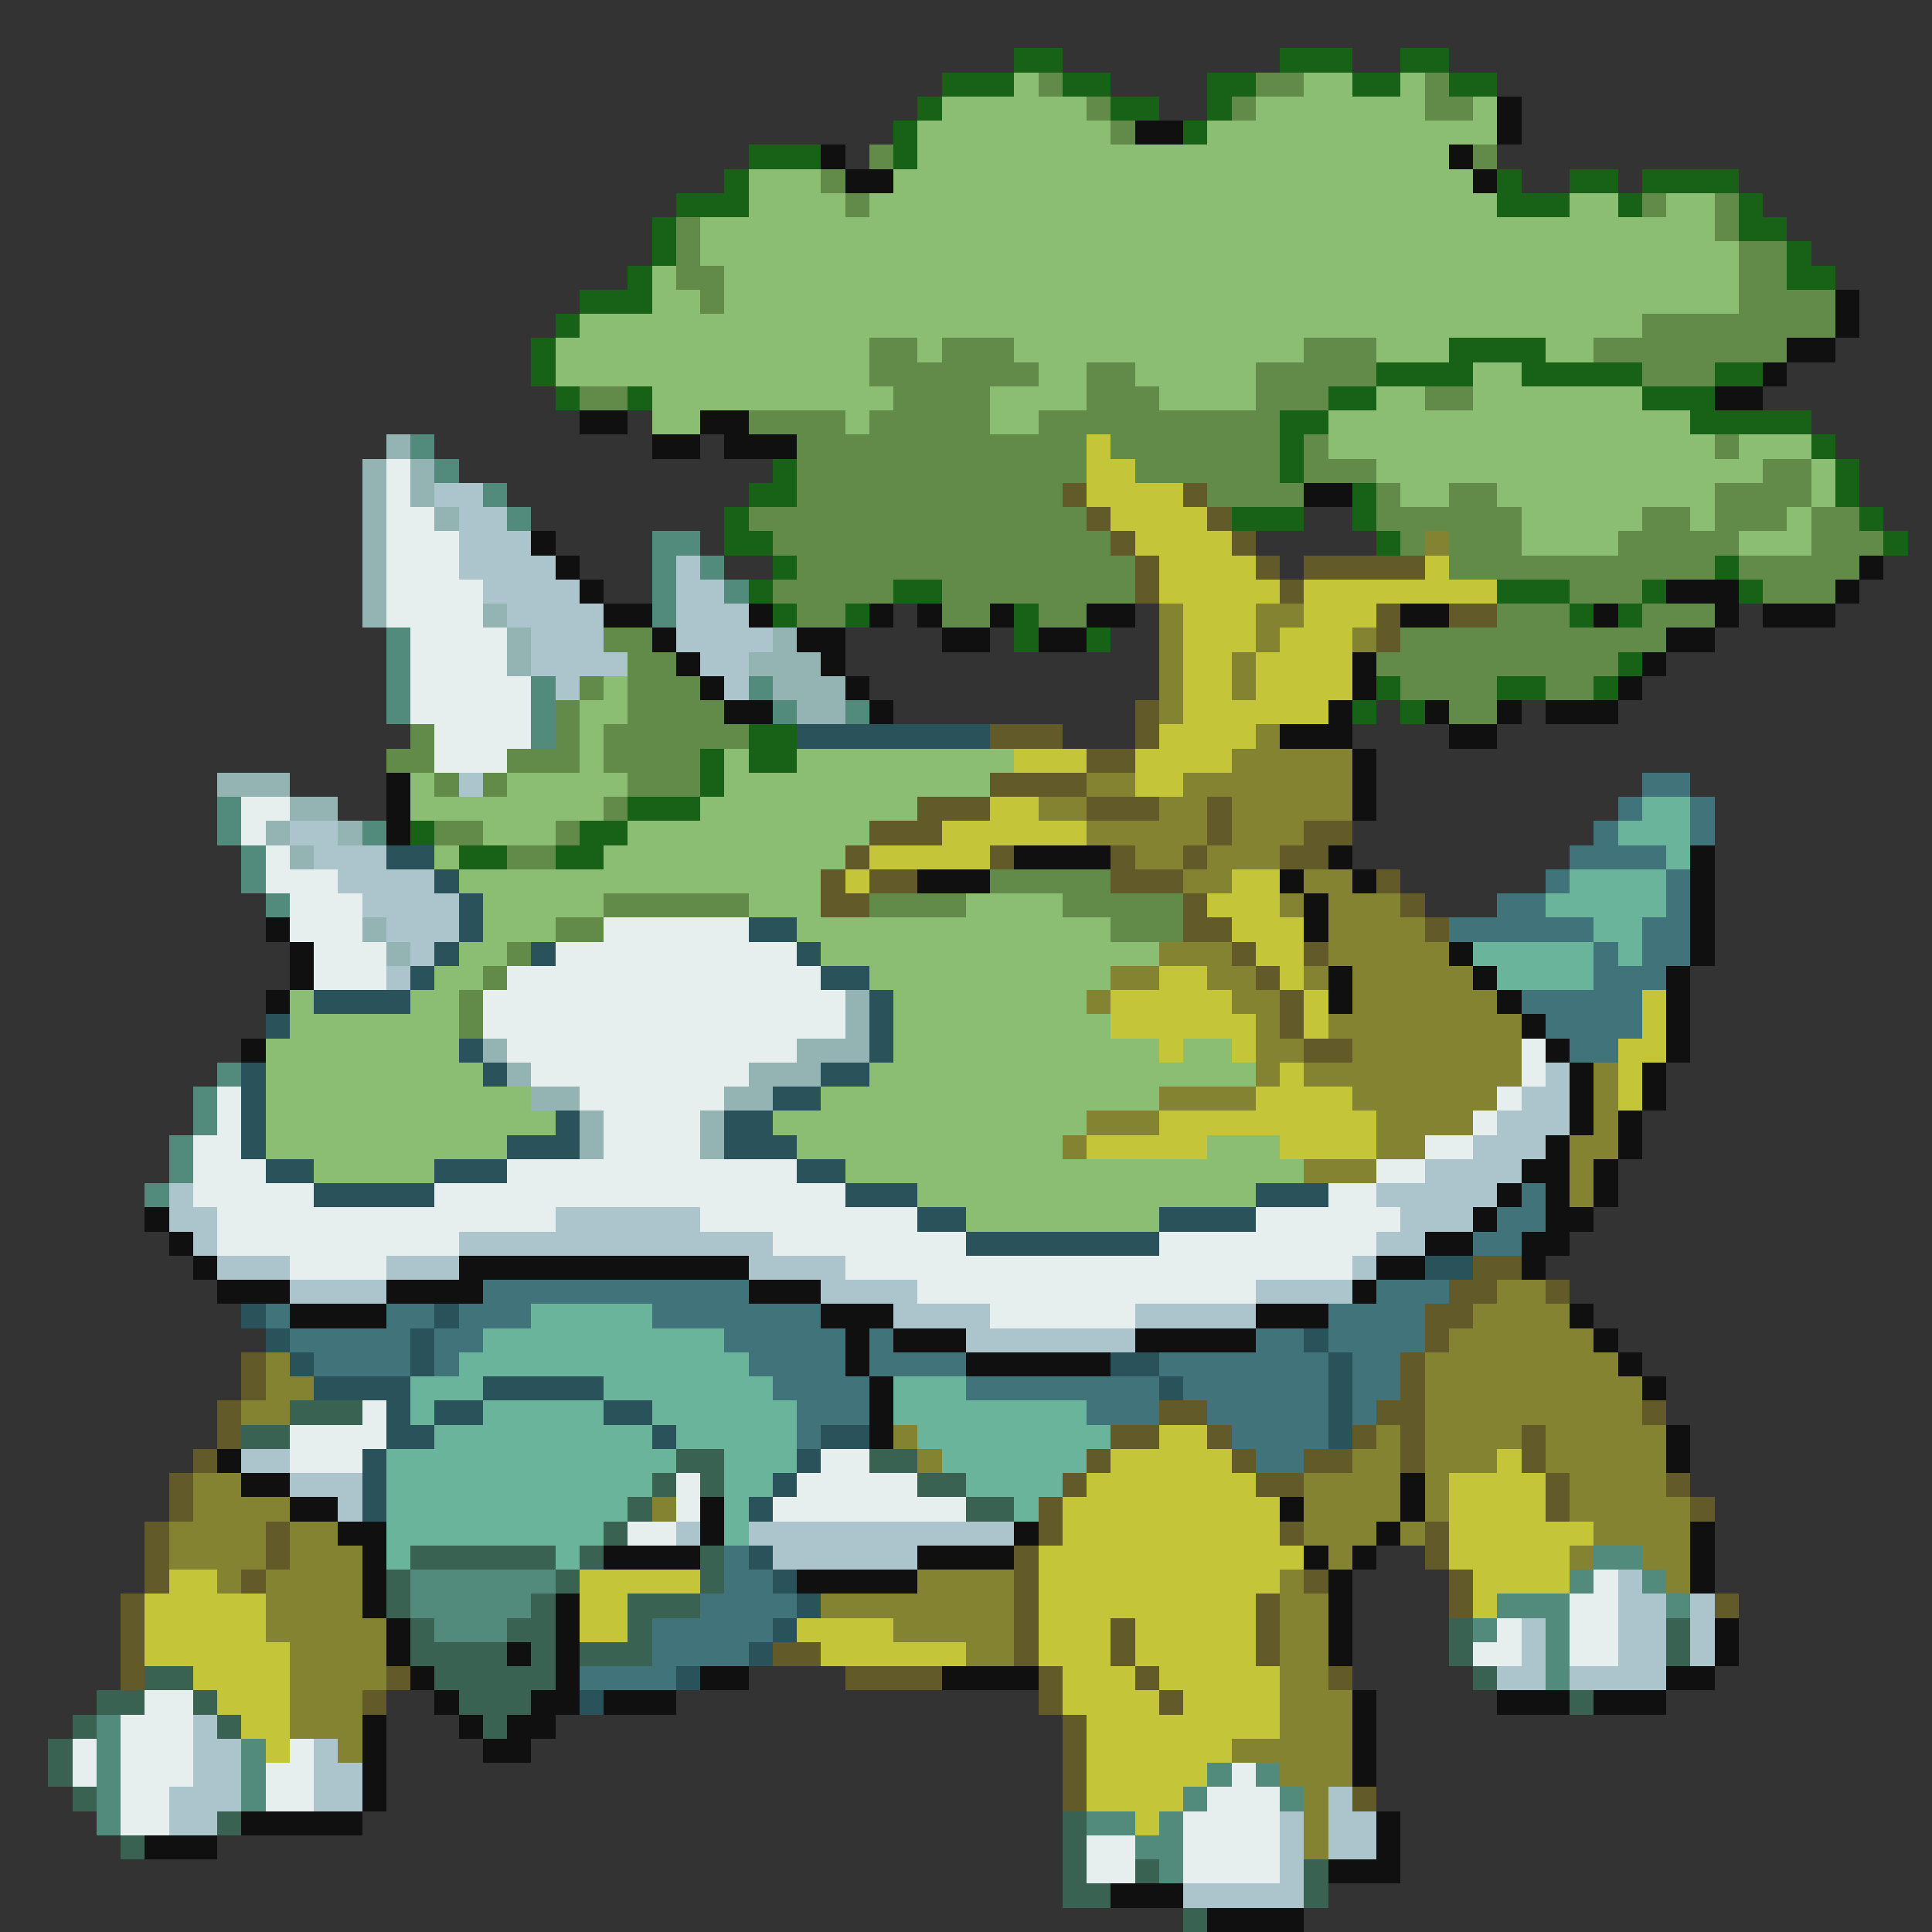 <svg xmlns="http://www.w3.org/2000/svg" viewBox="0 -0.5 80 80" shape-rendering="crispEdges">
<rect x="0" y="-0.5" width="80" height="80" fill="#333333" stroke="none"/>
<path stroke="#186218" d="M42 2h2M53 2h3M58 2h2M39 3h3M44 3h2M50 3h2M56 3h2M60 3h2M38 4h1M46 4h2M50 4h1M37 5h1M49 5h1M31 6h3M37 6h1M30 7h1M62 7h1M65 7h2M68 7h4M28 8h3M62 8h3M67 8h1M72 8h1M27 9h1M72 9h2M27 10h1M74 10h1M26 11h1M74 11h2M24 12h3M23 13h1M22 14h1M60 14h4M22 15h1M57 15h4M63 15h5M71 15h2M23 16h1M26 16h1M55 16h2M68 16h3M53 17h2M70 17h5M53 18h1M75 18h1M32 19h1M53 19h1M76 19h1M31 20h2M56 20h1M76 20h1M30 21h1M51 21h3M56 21h1M77 21h1M30 22h2M57 22h1M78 22h1M32 23h1M71 23h1M31 24h1M37 24h2M62 24h3M68 24h1M72 24h1M32 25h1M35 25h1M42 25h1M65 25h1M67 25h1M42 26h1M45 26h1M67 27h1M57 28h1M62 28h2M66 28h1M56 29h1M58 29h1M31 30h2M29 31h1M31 31h2M29 32h1M26 33h3M17 34h1M24 34h2M19 35h2M23 35h2" />
<path stroke="#8bbd73" d="M42 3h1M54 3h2M58 3h1M39 4h6M52 4h7M61 4h1M38 5h8M50 5h12M38 6h22M31 7h3M37 7h24M31 8h4M36 8h26M65 8h2M69 8h2M29 9h42M29 10h43M27 11h1M30 11h42M27 12h2M30 12h42M24 13h44M23 14h13M38 14h1M42 14h12M57 14h3M64 14h2M23 15h13M43 15h2M47 15h5M61 15h2M27 16h10M41 16h4M48 16h4M57 16h2M61 16h7M27 17h2M35 17h1M41 17h2M55 17h15M55 18h16M72 18h3M57 19h16M75 19h1M58 20h2M62 20h9M75 20h1M63 21h5M70 21h1M74 21h1M63 22h4M72 22h3M25 28h1M24 29h2M24 30h1M24 31h1M30 31h1M33 31h9M17 32h1M21 32h5M30 32h11M17 33h8M29 33h9M20 34h3M26 34h10M18 35h1M25 35h10M19 36h15M20 37h5M31 37h3M40 37h4M20 38h3M33 38h13M19 39h2M34 39h14M18 40h2M36 40h10M12 41h1M17 41h2M37 41h8M12 42h7M37 42h9M11 43h8M37 43h11M49 43h2M11 44h9M36 44h16M11 45h11M34 45h14M11 46h12M32 46h13M11 47h10M33 47h11M50 47h3M13 48h5M35 48h19M38 49h14M40 50h8" />
<path stroke="#628b4a" d="M43 3h1M52 3h2M59 3h1M45 4h1M51 4h1M59 4h2M46 5h1M36 6h1M61 6h1M34 7h1M35 8h1M68 8h1M71 8h1M28 9h1M71 9h1M28 10h1M72 10h2M28 11h2M72 11h2M29 12h1M72 12h4M68 13h8M36 14h2M39 14h3M54 14h3M66 14h8M36 15h7M45 15h2M52 15h5M68 15h3M24 16h2M37 16h4M45 16h3M52 16h3M59 16h2M31 17h4M36 17h5M43 17h10M33 18h12M46 18h7M54 18h1M71 18h1M33 19h12M47 19h6M54 19h3M73 19h2M33 20h11M50 20h4M57 20h1M60 20h2M71 20h4M31 21h14M57 21h6M68 21h2M71 21h3M75 21h2M32 22h14M58 22h1M60 22h3M67 22h5M75 22h3M33 23h14M60 23h11M72 23h5M32 24h5M39 24h8M65 24h3M73 24h3M33 25h2M39 25h2M43 25h2M62 25h3M68 25h3M25 26h2M58 26h11M26 27h2M57 27h10M24 28h1M26 28h3M58 28h4M64 28h2M23 29h1M26 29h4M60 29h2M17 30h1M23 30h1M25 30h6M16 31h2M21 31h3M25 31h4M18 32h1M20 32h1M26 32h3M25 33h1M18 34h2M23 34h1M21 35h2M41 36h5M25 37h6M36 37h4M44 37h5M23 38h2M46 38h3M21 39h1M20 40h1M19 41h1M19 42h1" />
<path stroke="#101010" d="M62 4h1M47 5h2M62 5h1M34 6h1M60 6h1M35 7h2M61 7h1M76 12h1M76 13h1M74 14h2M73 15h1M71 16h2M24 17h2M29 17h2M27 18h2M30 18h3M54 20h2M22 22h1M23 23h1M77 23h1M24 24h1M69 24h3M76 24h1M25 25h2M31 25h1M36 25h1M38 25h1M41 25h1M45 25h2M58 25h2M66 25h1M71 25h1M73 25h3M27 26h1M33 26h2M39 26h2M43 26h2M69 26h2M28 27h1M34 27h1M56 27h1M68 27h1M29 28h1M35 28h1M56 28h1M67 28h1M30 29h2M36 29h1M55 29h1M59 29h1M62 29h1M64 29h3M53 30h3M60 30h2M56 31h1M16 32h1M56 32h1M16 33h1M56 33h1M16 34h1M42 35h4M55 35h1M70 35h1M38 36h3M53 36h1M56 36h1M70 36h1M54 37h1M70 37h1M11 38h1M54 38h1M70 38h1M12 39h1M60 39h1M70 39h1M12 40h1M55 40h1M61 40h1M69 40h1M11 41h1M55 41h1M62 41h1M69 41h1M63 42h1M69 42h1M10 43h1M64 43h1M69 43h1M65 44h1M68 44h1M65 45h1M68 45h1M65 46h1M67 46h1M64 47h1M67 47h1M63 48h2M66 48h1M62 49h1M64 49h1M66 49h1M6 50h1M61 50h1M64 50h2M7 51h1M59 51h2M63 51h2M8 52h1M19 52h12M57 52h2M63 52h1M9 53h3M16 53h4M31 53h3M56 53h1M12 54h4M34 54h3M52 54h3M65 54h1M35 55h1M37 55h3M47 55h5M66 55h1M35 56h1M40 56h6M67 56h1M36 57h1M68 57h1M36 58h1M36 59h1M69 59h1M9 60h1M69 60h1M10 61h2M58 61h1M12 62h2M29 62h1M53 62h1M58 62h1M14 63h2M29 63h1M42 63h1M57 63h1M70 63h1M15 64h1M25 64h4M38 64h4M54 64h1M56 64h1M70 64h1M15 65h1M33 65h5M55 65h1M70 65h1M15 66h1M23 66h1M55 66h1M16 67h1M23 67h1M55 67h1M71 67h1M16 68h1M21 68h1M23 68h1M55 68h1M71 68h1M17 69h1M23 69h1M29 69h2M39 69h4M69 69h2M18 70h1M22 70h2M25 70h3M56 70h1M62 70h3M66 70h3M15 71h1M19 71h1M21 71h2M56 71h1M15 72h1M20 72h2M56 72h1M15 73h1M56 73h1M15 74h1M10 75h5M57 75h1M6 76h3M57 76h1M55 77h3M46 78h3M50 79h4" />
<path stroke="#94b4b4" d="M16 18h1M15 19h1M17 19h1M15 20h1M17 20h1M15 21h1M18 21h1M15 22h1M15 23h1M15 24h1M15 25h1M20 25h1M21 26h1M32 26h1M21 27h1M31 27h3M32 28h3M33 29h2M9 32h3M12 33h2M11 34h1M14 34h1M12 35h1M15 38h1M16 39h1M35 41h1M35 42h1M20 43h1M33 43h3M21 44h1M31 44h3M22 45h2M30 45h2M24 46h1M29 46h1M24 47h1M29 47h1" />
<path stroke="#528b7b" d="M17 18h1M18 19h1M20 20h1M21 21h1M27 22h2M27 23h1M29 23h1M27 24h1M30 24h1M27 25h1M16 26h1M16 27h1M16 28h1M22 28h1M31 28h1M16 29h1M22 29h1M32 29h1M35 29h1M22 30h1M9 33h1M9 34h1M15 34h1M10 35h1M10 36h1M11 37h1M9 44h1M8 45h1M8 46h1M7 47h1M7 48h1M6 49h1M66 64h2M17 65h6M65 65h1M68 65h1M17 66h5M62 66h3M69 66h1M18 67h3M61 67h1M64 67h1M64 68h1M64 69h1M4 71h1M4 72h1M10 72h1M4 73h1M10 73h1M50 73h1M52 73h1M4 74h1M10 74h1M49 74h1M53 74h1M4 75h1M45 75h2M48 75h1M47 76h2M48 77h1" />
<path stroke="#c5c539" d="M45 18h1M45 19h2M45 20h4M46 21h4M47 22h4M48 23h4M59 23h1M48 24h5M54 24h8M49 25h3M54 25h3M49 26h3M53 26h3M49 27h2M52 27h4M49 28h2M52 28h4M49 29h6M48 30h4M42 31h3M47 31h4M47 32h2M41 33h2M39 34h6M36 35h5M35 36h1M51 36h2M50 37h3M51 38h3M52 39h2M48 40h2M53 40h1M46 41h5M54 41h1M68 41h1M46 42h6M54 42h1M68 42h1M48 43h1M51 43h1M67 43h2M53 44h1M67 44h1M52 45h4M67 45h1M48 46h9M45 47h5M53 47h4M48 59h2M46 60h5M62 60h1M45 61h7M60 61h4M44 62h9M60 62h4M44 63h9M60 63h6M43 64h11M60 64h5M7 65h2M24 65h5M43 65h10M61 65h4M6 66h5M24 66h2M43 66h9M61 66h1M6 67h5M24 67h2M33 67h4M43 67h3M47 67h5M6 68h6M34 68h6M43 68h3M47 68h5M8 69h4M44 69h3M48 69h5M9 70h3M44 70h4M49 70h4M10 71h2M45 71h8M11 72h1M45 72h6M45 73h5M45 74h4M47 75h1" />
<path stroke="#e6eeee" d="M16 19h1M16 20h1M16 21h2M16 22h3M16 23h3M16 24h4M16 25h4M17 26h4M17 27h4M17 28h5M17 29h5M18 30h4M18 31h3M10 33h2M10 34h1M11 35h1M11 36h3M12 37h3M12 38h3M25 38h6M13 39h3M23 39h10M13 40h3M21 40h13M20 41h15M20 42h15M21 43h12M63 43h1M22 44h9M63 44h1M9 45h1M24 45h6M62 45h1M9 46h1M25 46h4M61 46h1M8 47h2M25 47h4M59 47h2M8 48h3M21 48h12M57 48h2M8 49h5M18 49h17M55 49h2M9 50h14M29 50h9M52 50h6M9 51h10M32 51h8M48 51h9M12 52h4M35 52h21M38 53h14M41 54h6M15 58h1M12 59h4M12 60h3M34 60h2M28 61h1M33 61h5M28 62h1M32 62h8M26 63h2M66 65h1M65 66h2M62 67h1M65 67h2M61 68h2M65 68h2M6 70h2M5 71h3M3 72h1M5 72h3M12 72h1M3 73h1M5 73h3M11 73h2M51 73h1M5 74h2M11 74h2M50 74h3M5 75h2M49 75h4M45 76h2M49 76h4M45 77h2M49 77h4" />
<path stroke="#acc5cd" d="M18 20h2M19 21h2M19 22h3M19 23h4M28 23h1M20 24h4M28 24h2M21 25h4M28 25h3M22 26h3M28 26h4M22 27h4M29 27h2M23 28h1M30 28h1M19 32h1M12 34h2M13 35h3M14 36h4M15 37h4M16 38h3M17 39h1M16 40h1M64 44h1M63 45h2M62 46h3M61 47h3M59 48h4M7 49h1M57 49h5M7 50h2M23 50h6M58 50h3M8 51h1M19 51h13M57 51h2M9 52h3M16 52h3M31 52h4M56 52h1M12 53h4M34 53h4M52 53h4M37 54h4M47 54h5M40 55h7M10 60h2M12 61h3M14 62h1M28 63h1M31 63h11M32 64h6M67 65h1M67 66h2M70 66h1M63 67h1M67 67h2M70 67h1M63 68h1M67 68h2M70 68h1M62 69h2M65 69h4M8 71h1M8 72h2M13 72h1M8 73h2M13 73h2M7 74h3M13 74h2M55 74h1M7 75h2M53 75h1M55 75h2M53 76h1M55 76h2M53 77h1M49 78h5" />
<path stroke="#625a29" d="M44 20h1M49 20h1M45 21h1M50 21h1M46 22h1M51 22h1M47 23h1M52 23h1M54 23h5M47 24h1M53 24h1M57 25h1M60 25h2M57 26h1M47 29h1M41 30h3M47 30h1M45 31h2M41 32h4M38 33h3M45 33h3M50 33h1M36 34h3M50 34h1M54 34h2M35 35h1M41 35h1M46 35h1M49 35h1M53 35h2M34 36h1M36 36h2M46 36h3M57 36h1M34 37h2M49 37h1M58 37h1M49 38h2M59 38h1M51 39h1M54 39h1M52 40h1M53 41h1M53 42h1M54 43h2M61 52h2M60 53h2M64 53h1M59 54h2M59 55h1M10 56h1M58 56h1M10 57h1M58 57h1M9 58h1M48 58h2M57 58h2M68 58h1M9 59h1M46 59h2M50 59h1M56 59h1M58 59h1M63 59h1M8 60h1M45 60h1M51 60h1M54 60h2M58 60h1M63 60h1M7 61h1M44 61h1M52 61h2M64 61h1M69 61h1M7 62h1M43 62h1M64 62h1M70 62h1M6 63h1M11 63h1M43 63h1M53 63h1M59 63h1M6 64h1M11 64h1M42 64h1M59 64h1M6 65h1M10 65h1M42 65h1M54 65h1M60 65h1M5 66h1M42 66h1M52 66h1M60 66h1M71 66h1M5 67h1M42 67h1M46 67h1M52 67h1M5 68h1M32 68h2M42 68h1M46 68h1M52 68h1M5 69h1M16 69h1M35 69h4M43 69h1M47 69h1M55 69h1M15 70h1M43 70h1M48 70h1M44 71h1M44 72h1M44 73h1M44 74h1M56 74h1" />
<path stroke="#838331" d="M59 22h1M48 25h1M52 25h2M48 26h1M52 26h1M56 26h1M48 27h1M51 27h1M48 28h1M51 28h1M48 29h1M52 30h1M51 31h5M45 32h2M49 32h7M43 33h2M48 33h2M51 33h5M45 34h5M51 34h3M47 35h2M50 35h3M49 36h2M54 36h2M53 37h1M55 37h3M55 38h4M48 39h3M55 39h5M46 40h2M50 40h2M54 40h1M56 40h5M45 41h1M51 41h2M56 41h6M52 42h1M55 42h8M52 43h2M56 43h7M52 44h1M54 44h9M66 44h1M48 45h4M56 45h6M66 45h1M45 46h3M57 46h4M66 46h1M44 47h1M57 47h2M65 47h2M54 48h3M65 48h1M65 49h1M62 53h2M61 54h4M60 55h6M11 56h1M59 56h8M11 57h2M59 57h9M10 58h2M59 58h9M37 59h1M57 59h1M59 59h4M64 59h5M38 60h1M56 60h2M59 60h3M64 60h5M8 61h2M54 61h4M59 61h1M65 61h4M8 62h4M27 62h1M54 62h4M59 62h1M65 62h5M7 63h4M12 63h2M54 63h3M58 63h1M66 63h4M7 64h4M12 64h3M55 64h1M65 64h1M68 64h2M9 65h1M11 65h4M38 65h4M53 65h1M69 65h1M11 66h4M34 66h8M53 66h2M11 67h5M37 67h5M53 67h2M12 68h4M40 68h2M53 68h2M12 69h4M53 69h2M12 70h3M53 70h3M12 71h3M53 71h3M14 72h1M51 72h5M53 73h3M54 74h1M54 75h1M54 76h1" />
<path stroke="#29525a" d="M33 30h8M16 35h2M18 36h1M19 37h1M19 38h1M31 38h2M18 39h1M22 39h1M33 39h1M17 40h1M34 40h2M13 41h4M36 41h1M11 42h1M36 42h1M19 43h1M36 43h1M10 44h1M20 44h1M34 44h2M10 45h1M32 45h2M10 46h1M23 46h1M30 46h2M10 47h1M21 47h3M30 47h3M11 48h2M18 48h3M33 48h2M13 49h5M35 49h3M52 49h3M38 50h2M48 50h4M40 51h8M59 52h2M10 54h1M18 54h1M11 55h1M17 55h1M54 55h1M12 56h1M17 56h1M46 56h2M55 56h1M13 57h4M20 57h5M48 57h1M55 57h1M16 58h1M18 58h2M25 58h2M55 58h1M16 59h2M27 59h1M34 59h2M55 59h1M15 60h1M33 60h1M15 61h1M32 61h1M15 62h1M31 62h1M31 64h1M32 65h1M33 66h1M32 67h1M31 68h1M28 69h1M24 70h1" />
<path stroke="#41737b" d="M68 32h2M67 33h1M70 33h1M66 34h1M70 34h1M65 35h4M64 36h1M69 36h1M62 37h2M69 37h1M60 38h6M68 38h2M66 39h1M68 39h2M66 40h3M63 41h5M64 42h4M65 43h2M63 49h1M62 50h2M61 51h2M20 53h11M57 53h3M11 54h1M16 54h2M19 54h3M27 54h7M55 54h4M12 55h5M18 55h2M30 55h5M36 55h1M52 55h2M55 55h4M13 56h4M18 56h1M31 56h4M36 56h4M48 56h7M56 56h2M32 57h4M40 57h8M49 57h6M56 57h2M33 58h3M45 58h3M50 58h5M56 58h1M33 59h1M51 59h4M52 60h2M30 64h1M30 65h2M29 66h4M27 67h5M27 68h4M24 69h4" />
<path stroke="#6ab49c" d="M68 33h2M67 34h3M69 35h1M65 36h4M64 37h5M66 38h2M61 39h5M67 39h1M62 40h4M22 54h5M20 55h10M19 56h12M17 57h3M25 57h7M37 57h3M17 58h1M20 58h5M27 58h6M37 58h8M18 59h9M28 59h5M38 59h8M16 60h12M30 60h3M39 60h6M16 61h11M30 61h2M40 61h4M16 62h10M30 62h1M42 62h1M16 63h9M30 63h1M16 64h1M23 64h1" />
<path stroke="#396252" d="M12 58h3M10 59h2M28 60h2M36 60h2M27 61h1M29 61h1M38 61h2M26 62h1M40 62h2M25 63h1M17 64h6M24 64h1M29 64h1M16 65h1M23 65h1M29 65h1M16 66h1M22 66h1M26 66h3M17 67h1M21 67h2M26 67h1M60 67h1M69 67h1M17 68h4M22 68h1M24 68h3M60 68h1M69 68h1M6 69h2M18 69h5M61 69h1M4 70h2M8 70h1M19 70h3M65 70h1M3 71h1M9 71h1M20 71h1M2 72h1M2 73h1M3 74h1M9 75h1M44 75h1M5 76h1M44 76h1M44 77h1M47 77h1M54 77h1M44 78h2M54 78h1M49 79h1" />
</svg>